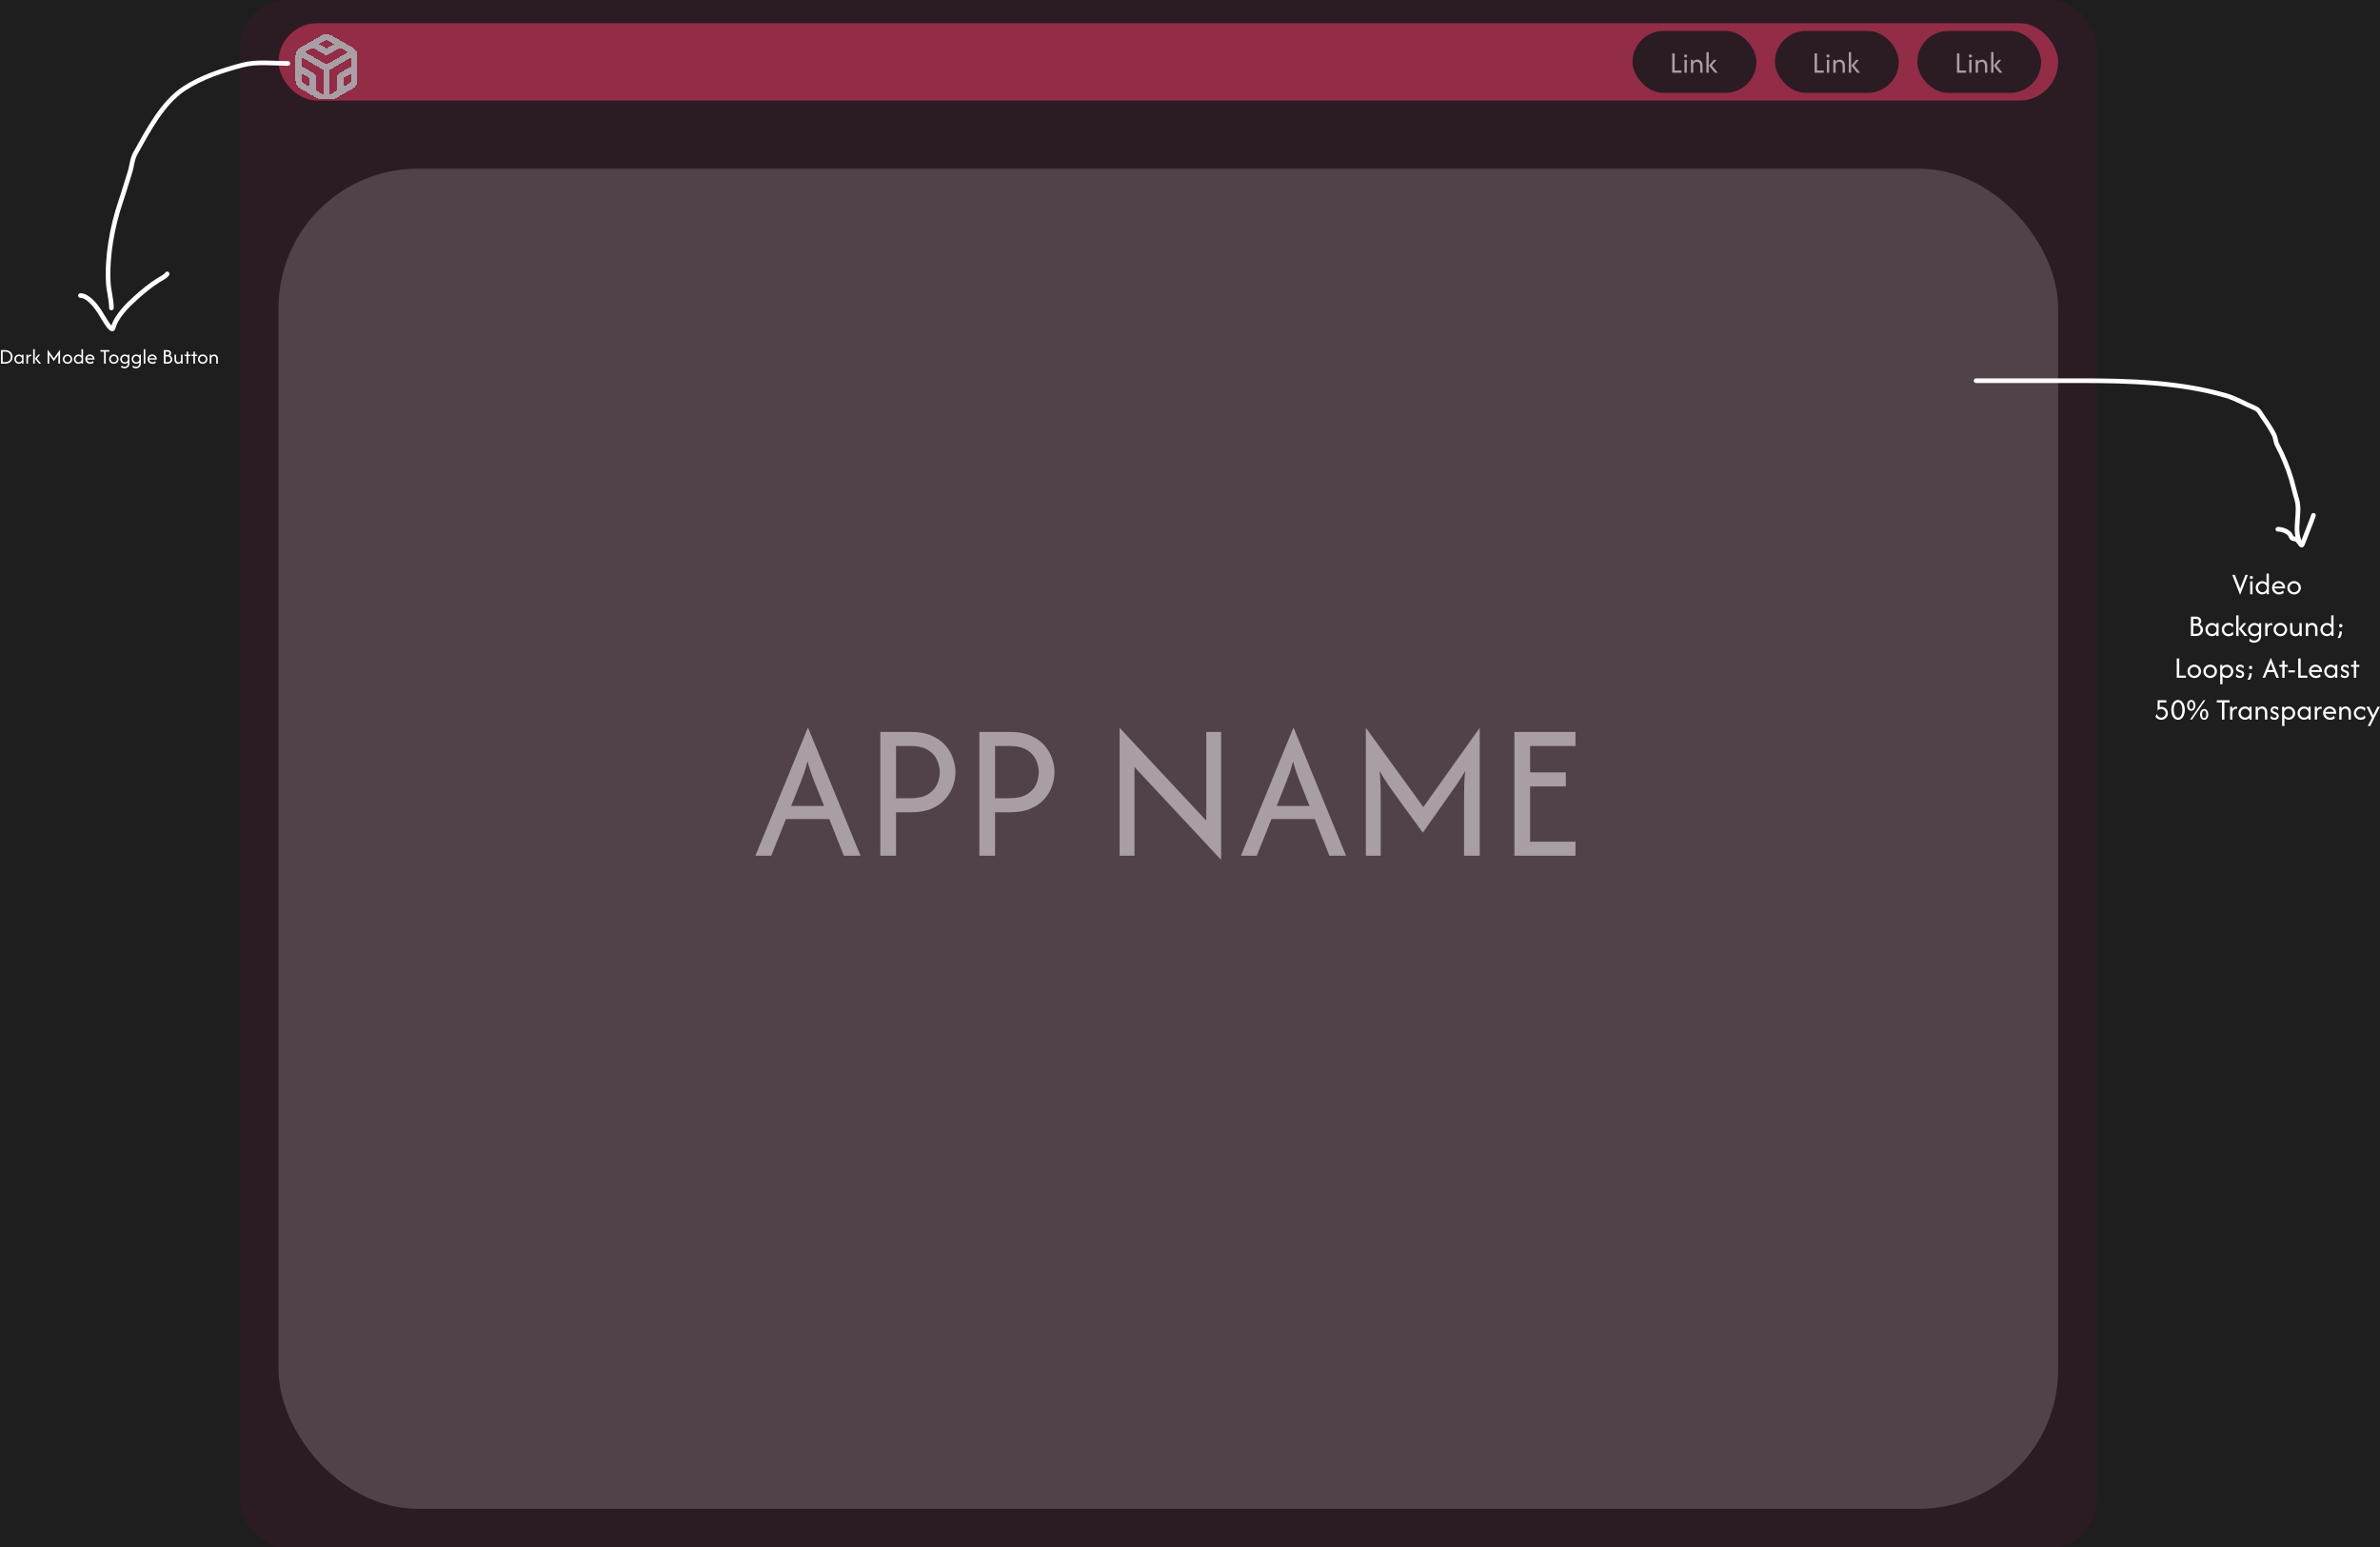 <svg width="1538" height="1000" viewBox="0 0 1538 1000" fill="none" xmlns="http://www.w3.org/2000/svg">
<rect width="1538" height="1000" fill="#1E1E1E"/>
<rect x="155" width="1200" height="1000" rx="30" fill="#2B1B22"/>
<path d="M488.163 553L522.029 470.333H522.207L556.074 553H545.318L535.896 529.267H507.896L498.385 553H488.163ZM511.274 520.822H532.518L526.207 505C525.437 502.985 524.696 501 523.985 499.044C523.274 497.089 522.563 494.748 521.851 492.022C521.14 494.748 520.459 497.089 519.807 499.044C519.155 500.941 518.414 502.926 517.585 505L511.274 520.822ZM568.887 553V473H588.71C593.984 473 598.428 473.8 602.043 475.4C605.717 477 608.68 479.104 610.932 481.711C613.184 484.259 614.813 487.044 615.821 490.067C616.888 493.089 617.421 496.052 617.421 498.956C617.421 501.8 616.917 504.733 615.91 507.756C614.902 510.778 613.273 513.593 611.021 516.2C608.769 518.807 605.806 520.911 602.132 522.511C598.458 524.111 593.984 524.911 588.71 524.911H579.021V553H568.887ZM579.021 515.844H588.176C592.976 515.844 596.769 515.015 599.554 513.356C602.339 511.637 604.325 509.504 605.51 506.956C606.695 504.348 607.288 501.681 607.288 498.956C607.288 496.348 606.695 493.741 605.51 491.133C604.384 488.526 602.428 486.363 599.643 484.644C596.917 482.926 593.095 482.067 588.176 482.067H579.021V515.844ZM632.887 553V473H652.71C657.984 473 662.428 473.8 666.043 475.4C669.717 477 672.68 479.104 674.932 481.711C677.184 484.259 678.813 487.044 679.821 490.067C680.888 493.089 681.421 496.052 681.421 498.956C681.421 501.8 680.917 504.733 679.91 507.756C678.902 510.778 677.273 513.593 675.021 516.2C672.769 518.807 669.806 520.911 666.132 522.511C662.458 524.111 657.984 524.911 652.71 524.911H643.021V553H632.887ZM643.021 515.844H652.176C656.976 515.844 660.769 515.015 663.554 513.356C666.339 511.637 668.325 509.504 669.51 506.956C670.695 504.348 671.288 501.681 671.288 498.956C671.288 496.348 670.695 493.741 669.51 491.133C668.384 488.526 666.428 486.363 663.643 484.644C660.917 482.926 657.095 482.067 652.176 482.067H643.021V515.844ZM789.113 555.667L733.113 495.667V553H723.512V470.333L779.513 530.333V473H789.113V555.667ZM801.913 553L835.779 470.333H835.957L869.824 553H859.068L849.646 529.267H821.646L812.135 553H801.913ZM825.024 520.822H846.268L839.957 505C839.187 502.985 838.446 501 837.735 499.044C837.024 497.089 836.313 494.748 835.601 492.022C834.89 494.748 834.209 497.089 833.557 499.044C832.905 500.941 832.164 502.926 831.335 505L825.024 520.822ZM882.637 553V470.333L919.793 521.533L956.238 470.333V553H946.104V516.022C946.104 513.593 946.134 510.956 946.193 508.111C946.252 505.207 946.46 501.919 946.815 498.244C944.978 501.504 943.171 504.378 941.393 506.867C939.675 509.296 938.104 511.548 936.682 513.622L919.438 538.067L901.66 513.622C900.178 511.548 898.578 509.296 896.86 506.867C895.2 504.378 893.423 501.504 891.526 498.244C891.882 501.919 892.089 505.207 892.149 508.111C892.208 510.956 892.238 513.593 892.238 516.022V553H882.637ZM978.637 553V473H1018.1V482.067H988.771V499.133H1011.88V508.2H988.771V543.933H1018.1V553H978.637Z" fill="#AA9EA5"/>
<rect x="180" y="15" width="1150" height="50" rx="25" fill="#922C47"/>
<rect x="180" y="109" width="1150" height="866" rx="90" fill="#AA9EA5" fill-opacity="0.3"/>
<rect x="1239" y="20" width="80" height="40" rx="20" fill="#2B1B22"/>
<rect x="1147" y="20" width="80" height="40" rx="20" fill="#2B1B22"/>
<rect x="1055" y="20" width="80" height="40" rx="20" fill="#2B1B22"/>
<g clip-path="url(#clip0_0_1)">
<g filter="url(#filter0_d_0_1)">
<path d="M202 24.42L211 29.62L220 24.42M202 55.58V45.2L193 40M229 40L220 45.2V55.58M193.54 29.92L211 40.02L228.46 29.92M211 60.16V40M229 48V32C228.999 31.299 228.814 30.61 228.463 30.002C228.112 29.395 227.607 28.891 227 28.54L213 20.54C212.392 20.189 211.702 20.004 211 20.004C210.298 20.004 209.608 20.189 209 20.54L195 28.54C194.393 28.891 193.888 29.395 193.537 30.002C193.186 30.61 193.001 31.299 193 32V48C193.001 48.701 193.186 49.39 193.537 49.998C193.888 50.605 194.393 51.109 195 51.46L209 59.46C209.608 59.811 210.298 59.996 211 59.996C211.702 59.996 212.392 59.811 213 59.46L227 51.46C227.607 51.109 228.112 50.605 228.463 49.998C228.814 49.39 228.999 48.701 229 48Z" stroke="#AA9EA5" stroke-width="4" stroke-linecap="round" stroke-linejoin="round" shape-rendering="crispEdges"/>
</g>
</g>
<path d="M186 41C176.469 41 165.853 39.591 156.611 42.056C143.687 45.502 130.285 49.819 119 57.222C104.927 66.454 95.569 84.617 87.5 99.055C85.246 103.089 85.287 107.261 83.889 111.556C81.869 117.76 80.1 124.046 78 130.222C72.537 146.289 68.992 165.859 70 183C70.285 187.847 72 193.696 72 199" stroke="white" stroke-width="3" stroke-linecap="round"/>
<path d="M52 191C56.88 191 62.028 197.795 64.444 201.5C65.885 203.709 72.232 215.462 73.111 211.944C74.954 204.573 82.428 197.252 87.778 192.444C92.386 188.302 97.061 184.383 102.333 181.111C104.226 179.937 107.288 178.423 108 177" stroke="white" stroke-width="3" stroke-linecap="round"/>
<path d="M0.624 235V226.25H3.492C4.283 226.25 4.97 226.38 5.554 226.639C6.143 226.898 6.63 227.242 7.012 227.669C7.394 228.097 7.68 228.57 7.867 229.089C8.055 229.601 8.149 230.113 8.149 230.625C8.149 231.137 8.055 231.652 7.867 232.171C7.68 232.683 7.394 233.153 7.012 233.581C6.63 234.008 6.143 234.352 5.554 234.611C4.97 234.87 4.283 235 3.492 235H0.624ZM1.733 234.008H3.376C4.05 234.008 4.617 233.905 5.077 233.697C5.537 233.483 5.91 233.208 6.195 232.871C6.48 232.527 6.685 232.158 6.808 231.762C6.937 231.367 7.002 230.988 7.002 230.625C7.002 230.262 6.937 229.883 6.808 229.487C6.685 229.092 6.48 228.726 6.195 228.389C5.91 228.045 5.537 227.77 5.077 227.562C4.617 227.349 4.05 227.242 3.376 227.242H1.733V234.008ZM12.169 235.078C11.638 235.078 11.152 234.945 10.711 234.679C10.27 234.407 9.917 234.044 9.651 233.59C9.392 233.137 9.262 232.634 9.262 232.083C9.262 231.532 9.392 231.03 9.651 230.576C9.917 230.123 10.27 229.763 10.711 229.497C11.152 229.225 11.638 229.089 12.169 229.089C12.571 229.089 12.947 229.163 13.297 229.312C13.653 229.462 13.961 229.669 14.221 229.935V229.167H15.193V235H14.221V234.232C13.961 234.491 13.653 234.699 13.297 234.854C12.947 235.003 12.571 235.078 12.169 235.078ZM12.305 234.125C12.675 234.125 13.009 234.034 13.307 233.853C13.611 233.665 13.851 233.419 14.026 233.114C14.208 232.803 14.298 232.459 14.298 232.083C14.298 231.707 14.208 231.367 14.026 231.062C13.851 230.751 13.611 230.505 13.307 230.324C13.009 230.136 12.675 230.042 12.305 230.042C11.936 230.042 11.599 230.136 11.294 230.324C10.996 230.505 10.756 230.751 10.575 231.062C10.4 231.367 10.312 231.707 10.312 232.083C10.312 232.459 10.4 232.803 10.575 233.114C10.756 233.419 10.996 233.665 11.294 233.853C11.599 234.034 11.936 234.125 12.305 234.125ZM17.053 235V229.167H18.026V230.236C18.233 229.893 18.509 229.62 18.852 229.419C19.196 229.212 19.604 229.108 20.077 229.108L20.34 230.158C20.216 230.119 20.074 230.1 19.912 230.1C19.367 230.1 18.93 230.275 18.599 230.625C18.269 230.969 18.104 231.461 18.104 232.103V235H17.053ZM25.23 235L22.595 231.792L24.763 229.167H25.979L23.849 231.714L26.562 235H25.23ZM21.428 235V225.667H22.479V235H21.428ZM30.757 235V225.958L34.821 231.558L38.807 225.958V235H37.699V230.956C37.699 230.69 37.702 230.401 37.709 230.09C37.715 229.773 37.738 229.413 37.777 229.011C37.576 229.368 37.378 229.682 37.184 229.954C36.996 230.22 36.824 230.466 36.668 230.693L34.782 233.367L32.838 230.693C32.676 230.466 32.501 230.22 32.313 229.954C32.131 229.682 31.937 229.368 31.729 229.011C31.768 229.413 31.791 229.773 31.797 230.09C31.804 230.401 31.807 230.69 31.807 230.956V235H30.757ZM43.629 235.117C43.066 235.117 42.55 234.981 42.084 234.708C41.617 234.436 41.244 234.07 40.966 233.61C40.693 233.15 40.557 232.641 40.557 232.083C40.557 231.519 40.693 231.011 40.966 230.557C41.244 230.097 41.617 229.731 42.084 229.458C42.55 229.186 43.066 229.05 43.629 229.05C44.2 229.05 44.715 229.186 45.175 229.458C45.642 229.731 46.011 230.097 46.284 230.557C46.562 231.011 46.702 231.519 46.702 232.083C46.702 232.641 46.562 233.15 46.284 233.61C46.011 234.07 45.642 234.436 45.175 234.708C44.715 234.981 44.2 235.117 43.629 235.117ZM43.629 234.125C44.005 234.125 44.346 234.034 44.65 233.853C44.955 233.665 45.198 233.419 45.379 233.114C45.561 232.803 45.652 232.459 45.652 232.083C45.652 231.707 45.561 231.367 45.379 231.062C45.198 230.751 44.955 230.505 44.65 230.324C44.346 230.136 44.005 230.042 43.629 230.042C43.254 230.042 42.913 230.136 42.609 230.324C42.304 230.505 42.061 230.751 41.879 231.062C41.698 231.367 41.607 231.707 41.607 232.083C41.607 232.459 41.698 232.803 41.879 233.114C42.061 233.419 42.304 233.665 42.609 233.853C42.913 234.034 43.254 234.125 43.629 234.125ZM50.656 235.078C50.124 235.078 49.638 234.945 49.197 234.679C48.757 234.407 48.403 234.044 48.138 233.59C47.878 233.137 47.749 232.634 47.749 232.083C47.749 231.532 47.878 231.03 48.138 230.576C48.403 230.123 48.757 229.763 49.197 229.497C49.638 229.225 50.124 229.089 50.656 229.089C51.038 229.089 51.398 229.157 51.735 229.293C52.072 229.429 52.37 229.617 52.629 229.857V225.667H53.679V235H52.707V234.232C52.448 234.491 52.14 234.699 51.783 234.854C51.433 235.003 51.057 235.078 50.656 235.078ZM50.792 234.125C51.161 234.125 51.495 234.034 51.793 233.853C52.098 233.665 52.337 233.419 52.513 233.114C52.694 232.803 52.785 232.459 52.785 232.083C52.785 231.707 52.694 231.367 52.513 231.062C52.337 230.751 52.098 230.505 51.793 230.324C51.495 230.136 51.161 230.042 50.792 230.042C50.422 230.042 50.085 230.136 49.781 230.324C49.482 230.505 49.243 230.751 49.061 231.062C48.886 231.367 48.799 231.707 48.799 232.083C48.799 232.459 48.886 232.803 49.061 233.114C49.243 233.419 49.482 233.665 49.781 233.853C50.085 234.034 50.422 234.125 50.792 234.125ZM58.32 235.117C57.711 235.117 57.163 234.981 56.677 234.708C56.198 234.436 55.819 234.067 55.54 233.6C55.268 233.127 55.131 232.602 55.131 232.025C55.131 231.474 55.264 230.975 55.53 230.528C55.796 230.074 56.152 229.714 56.599 229.449C57.053 229.183 57.552 229.05 58.097 229.05C58.635 229.05 59.127 229.18 59.575 229.439C60.022 229.692 60.378 230.035 60.644 230.469C60.91 230.904 61.043 231.396 61.043 231.947V232.375H57.231C57.063 232.375 56.891 232.369 56.716 232.356C56.541 232.343 56.369 232.323 56.201 232.297C56.272 232.816 56.505 233.25 56.901 233.6C57.303 233.95 57.779 234.125 58.33 234.125C58.7 234.125 59.043 234.041 59.361 233.872C59.678 233.704 59.934 233.48 60.129 233.201L60.42 234.397C60.142 234.624 59.821 234.802 59.458 234.932C59.101 235.055 58.722 235.117 58.32 235.117ZM56.172 231.587C56.522 231.529 56.875 231.5 57.231 231.5H59.166C59.309 231.5 59.448 231.506 59.584 231.519C59.727 231.526 59.869 231.536 60.012 231.549C59.921 231.095 59.694 230.722 59.331 230.431C58.968 230.132 58.557 229.983 58.097 229.983C57.624 229.983 57.209 230.142 56.852 230.46C56.496 230.771 56.269 231.147 56.172 231.587ZM64.889 227.242V226.25H70.665V227.242H68.331V235H67.223V227.242H64.889ZM73.571 235.117C73.007 235.117 72.492 234.981 72.025 234.708C71.558 234.436 71.186 234.07 70.907 233.61C70.635 233.15 70.499 232.641 70.499 232.083C70.499 231.519 70.635 231.011 70.907 230.557C71.186 230.097 71.558 229.731 72.025 229.458C72.492 229.186 73.007 229.05 73.571 229.05C74.141 229.05 74.656 229.186 75.117 229.458C75.583 229.731 75.953 230.097 76.225 230.557C76.504 231.011 76.643 231.519 76.643 232.083C76.643 232.641 76.504 233.15 76.225 233.61C75.953 234.07 75.583 234.436 75.117 234.708C74.656 234.981 74.141 235.117 73.571 235.117ZM73.571 234.125C73.947 234.125 74.287 234.034 74.592 233.853C74.896 233.665 75.139 233.419 75.321 233.114C75.502 232.803 75.593 232.459 75.593 232.083C75.593 231.707 75.502 231.367 75.321 231.062C75.139 230.751 74.896 230.505 74.592 230.324C74.287 230.136 73.947 230.042 73.571 230.042C73.195 230.042 72.855 230.136 72.55 230.324C72.245 230.505 72.002 230.751 71.821 231.062C71.639 231.367 71.549 231.707 71.549 232.083C71.549 232.459 71.639 232.803 71.821 233.114C72.002 233.419 72.245 233.665 72.55 233.853C72.855 234.034 73.195 234.125 73.571 234.125ZM80.461 238.033C80.014 238.033 79.605 237.969 79.236 237.839C78.873 237.709 78.549 237.531 78.264 237.304L78.555 236.118C78.75 236.397 79.009 236.624 79.333 236.799C79.657 236.974 80.03 237.061 80.451 237.061C81.106 237.061 81.634 236.863 82.036 236.468C82.444 236.073 82.648 235.564 82.648 234.942V234.232C82.389 234.491 82.081 234.699 81.725 234.854C81.375 235.003 80.999 235.078 80.597 235.078C80.066 235.078 79.579 234.945 79.139 234.679C78.698 234.407 78.345 234.044 78.079 233.59C77.82 233.137 77.69 232.634 77.69 232.083C77.69 231.532 77.82 231.03 78.079 230.576C78.345 230.123 78.698 229.763 79.139 229.497C79.579 229.225 80.066 229.089 80.597 229.089C80.999 229.089 81.375 229.163 81.725 229.312C82.081 229.462 82.389 229.669 82.648 229.935V229.167H83.621V235C83.621 235.635 83.472 236.18 83.173 236.633C82.882 237.087 82.496 237.434 82.016 237.674C81.537 237.913 81.018 238.033 80.461 238.033ZM80.733 234.125C81.103 234.125 81.436 234.034 81.734 233.853C82.039 233.665 82.279 233.419 82.454 233.114C82.635 232.803 82.726 232.459 82.726 232.083C82.726 231.707 82.635 231.367 82.454 231.062C82.279 230.751 82.039 230.505 81.734 230.324C81.436 230.136 81.103 230.042 80.733 230.042C80.364 230.042 80.027 230.136 79.722 230.324C79.424 230.505 79.184 230.751 79.002 231.062C78.828 231.367 78.74 231.707 78.74 232.083C78.74 232.459 78.828 232.803 79.002 233.114C79.184 233.419 79.424 233.665 79.722 233.853C80.027 234.034 80.364 234.125 80.733 234.125ZM87.844 238.033C87.397 238.033 86.988 237.969 86.619 237.839C86.256 237.709 85.932 237.531 85.647 237.304L85.938 236.118C86.133 236.397 86.392 236.624 86.716 236.799C87.04 236.974 87.413 237.061 87.834 237.061C88.489 237.061 89.017 236.863 89.419 236.468C89.827 236.073 90.031 235.564 90.031 234.942V234.232C89.772 234.491 89.464 234.699 89.108 234.854C88.758 235.003 88.382 235.078 87.98 235.078C87.448 235.078 86.962 234.945 86.522 234.679C86.081 234.407 85.728 234.044 85.462 233.59C85.203 233.137 85.073 232.634 85.073 232.083C85.073 231.532 85.203 231.03 85.462 230.576C85.728 230.123 86.081 229.763 86.522 229.497C86.962 229.225 87.448 229.089 87.98 229.089C88.382 229.089 88.758 229.163 89.108 229.312C89.464 229.462 89.772 229.669 90.031 229.935V229.167H91.003V235C91.003 235.635 90.854 236.18 90.556 236.633C90.264 237.087 89.879 237.434 89.399 237.674C88.92 237.913 88.401 238.033 87.844 238.033ZM88.116 234.125C88.485 234.125 88.819 234.034 89.117 233.853C89.422 233.665 89.662 233.419 89.837 233.114C90.018 232.803 90.109 232.459 90.109 232.083C90.109 231.707 90.018 231.367 89.837 231.062C89.662 230.751 89.422 230.505 89.117 230.324C88.819 230.136 88.485 230.042 88.116 230.042C87.746 230.042 87.409 230.136 87.105 230.324C86.807 230.505 86.567 230.751 86.385 231.062C86.21 231.367 86.123 231.707 86.123 232.083C86.123 232.459 86.21 232.803 86.385 233.114C86.567 233.419 86.807 233.665 87.105 233.853C87.409 234.034 87.746 234.125 88.116 234.125ZM92.864 235V225.667H93.914V235H92.864ZM98.557 235.117C97.947 235.117 97.4 234.981 96.914 234.708C96.434 234.436 96.055 234.067 95.776 233.6C95.504 233.127 95.368 232.602 95.368 232.025C95.368 231.474 95.501 230.975 95.766 230.528C96.032 230.074 96.389 229.714 96.836 229.449C97.29 229.183 97.789 229.05 98.333 229.05C98.871 229.05 99.364 229.18 99.811 229.439C100.258 229.692 100.615 230.035 100.88 230.469C101.146 230.904 101.279 231.396 101.279 231.947V232.375H97.468C97.299 232.375 97.127 232.369 96.953 232.356C96.778 232.343 96.606 232.323 96.437 232.297C96.508 232.816 96.742 233.25 97.137 233.6C97.539 233.95 98.016 234.125 98.566 234.125C98.936 234.125 99.279 234.041 99.597 233.872C99.915 233.704 100.171 233.48 100.365 233.201L100.657 234.397C100.378 234.624 100.057 234.802 99.694 234.932C99.338 235.055 98.959 235.117 98.557 235.117ZM96.408 231.587C96.758 231.529 97.111 231.5 97.468 231.5H99.403C99.545 231.5 99.684 231.506 99.821 231.519C99.963 231.526 100.106 231.536 100.248 231.549C100.158 231.095 99.931 230.722 99.568 230.431C99.205 230.132 98.793 229.983 98.333 229.983C97.86 229.983 97.445 230.142 97.089 230.46C96.732 230.771 96.505 231.147 96.408 231.587ZM105.884 235V226.25H108.334C108.892 226.25 109.332 226.36 109.656 226.581C109.987 226.801 110.224 227.07 110.366 227.388C110.509 227.699 110.58 227.994 110.58 228.272C110.58 228.59 110.505 228.881 110.356 229.147C110.214 229.406 110.019 229.62 109.773 229.789C110.246 230.003 110.629 230.324 110.92 230.751C111.218 231.179 111.368 231.665 111.368 232.21C111.368 232.67 111.251 233.114 111.018 233.542C110.791 233.969 110.45 234.319 109.997 234.592C109.549 234.864 108.995 235 108.334 235H105.884ZM106.993 234.008H108.256C108.736 234.008 109.122 233.914 109.413 233.726C109.705 233.538 109.919 233.302 110.055 233.017C110.191 232.731 110.259 232.45 110.259 232.171C110.259 231.899 110.194 231.62 110.065 231.335C109.935 231.05 109.724 230.813 109.433 230.625C109.141 230.431 108.749 230.333 108.256 230.333H106.993V234.008ZM106.993 229.4H108.247C108.629 229.4 108.937 229.309 109.17 229.128C109.41 228.94 109.53 228.674 109.53 228.331C109.53 227.974 109.413 227.705 109.18 227.524C108.947 227.336 108.649 227.242 108.286 227.242H106.993V229.4ZM115.106 235.117C114.698 235.117 114.315 235.016 113.959 234.815C113.602 234.608 113.314 234.31 113.094 233.921C112.873 233.532 112.763 233.065 112.763 232.521V229.167H113.813V232.375C113.813 232.835 113.949 233.244 114.221 233.6C114.5 233.95 114.889 234.125 115.388 234.125C115.796 234.125 116.159 233.979 116.477 233.688C116.801 233.389 116.963 232.962 116.963 232.404V229.167H118.013V235H117.041V234.057C116.827 234.4 116.548 234.663 116.205 234.844C115.868 235.026 115.501 235.117 115.106 235.117ZM120.56 235V230.042H119.238V229.167H120.589V227.222H121.581V229.167H123.03V230.042H121.61V235H120.56ZM124.935 235V230.042H123.613V229.167H124.964V227.222H125.956V229.167H127.405V230.042H125.985V235H124.935ZM131.006 235.117C130.443 235.117 129.927 234.981 129.461 234.708C128.994 234.436 128.621 234.07 128.343 233.61C128.07 233.15 127.934 232.641 127.934 232.083C127.934 231.519 128.07 231.011 128.343 230.557C128.621 230.097 128.994 229.731 129.461 229.458C129.927 229.186 130.443 229.05 131.006 229.05C131.577 229.05 132.092 229.186 132.552 229.458C133.019 229.731 133.388 230.097 133.661 230.557C133.939 231.011 134.079 231.519 134.079 232.083C134.079 232.641 133.939 233.15 133.661 233.61C133.388 234.07 133.019 234.436 132.552 234.708C132.092 234.981 131.577 235.117 131.006 235.117ZM131.006 234.125C131.382 234.125 131.723 234.034 132.027 233.853C132.332 233.665 132.575 233.419 132.756 233.114C132.938 232.803 133.029 232.459 133.029 232.083C133.029 231.707 132.938 231.367 132.756 231.062C132.575 230.751 132.332 230.505 132.027 230.324C131.723 230.136 131.382 230.042 131.006 230.042C130.63 230.042 130.29 230.136 129.986 230.324C129.681 230.505 129.438 230.751 129.256 231.062C129.075 231.367 128.984 231.707 128.984 232.083C128.984 232.459 129.075 232.803 129.256 233.114C129.438 233.419 129.681 233.665 129.986 233.853C130.29 234.034 130.63 234.125 131.006 234.125ZM135.534 235V229.167H136.506V230.11C136.72 229.766 136.995 229.504 137.333 229.322C137.676 229.141 138.045 229.05 138.441 229.05C138.856 229.05 139.238 229.154 139.588 229.361C139.945 229.562 140.233 229.857 140.453 230.246C140.674 230.628 140.784 231.095 140.784 231.646V235H139.734V231.792C139.734 231.331 139.595 230.926 139.316 230.576C139.044 230.22 138.658 230.042 138.159 230.042C137.751 230.042 137.384 230.191 137.06 230.489C136.743 230.781 136.584 231.205 136.584 231.762V235H135.534Z" fill="white"/>
<path d="M1080.62 47V34.5H1082.21V45.583H1086.54V47H1080.62ZM1088.55 47V38.667H1090.05V47H1088.55ZM1089.3 37.167C1089.02 37.167 1088.78 37.069 1088.59 36.875C1088.4 36.681 1088.3 36.444 1088.3 36.167C1088.3 35.88 1088.4 35.644 1088.59 35.458C1088.78 35.264 1089.02 35.167 1089.3 35.167C1089.59 35.167 1089.82 35.264 1090.01 35.458C1090.2 35.644 1090.3 35.88 1090.3 36.167C1090.3 36.444 1090.2 36.681 1090.01 36.875C1089.82 37.069 1089.59 37.167 1089.3 37.167ZM1092.71 47V38.667H1094.1V40.014C1094.4 39.523 1094.8 39.148 1095.28 38.889C1095.77 38.63 1096.3 38.5 1096.86 38.5C1097.45 38.5 1098 38.648 1098.5 38.944C1099.01 39.231 1099.42 39.653 1099.74 40.208C1100.05 40.755 1100.21 41.421 1100.21 42.208V47H1098.71V42.417C1098.71 41.759 1098.51 41.181 1098.11 40.681C1097.72 40.171 1097.17 39.917 1096.46 39.917C1095.88 39.917 1095.35 40.13 1094.89 40.556C1094.44 40.972 1094.21 41.579 1094.21 42.375V47H1092.71ZM1108.14 47L1104.38 42.417L1107.47 38.667H1109.21L1106.17 42.306L1110.04 47H1108.14ZM1102.71 47V33.667H1104.21V47H1102.71Z" fill="#AA9EA5"/>
<path d="M1172.62 47V34.5H1174.21V45.583H1178.54V47H1172.62ZM1180.55 47V38.667H1182.05V47H1180.55ZM1181.3 37.167C1181.02 37.167 1180.78 37.069 1180.59 36.875C1180.4 36.681 1180.3 36.444 1180.3 36.167C1180.3 35.88 1180.4 35.644 1180.59 35.458C1180.78 35.264 1181.02 35.167 1181.3 35.167C1181.59 35.167 1181.82 35.264 1182.01 35.458C1182.2 35.644 1182.3 35.88 1182.3 36.167C1182.3 36.444 1182.2 36.681 1182.01 36.875C1181.82 37.069 1181.59 37.167 1181.3 37.167ZM1184.71 47V38.667H1186.1V40.014C1186.4 39.523 1186.8 39.148 1187.28 38.889C1187.77 38.63 1188.3 38.5 1188.86 38.5C1189.45 38.5 1190 38.648 1190.5 38.944C1191.01 39.231 1191.42 39.653 1191.74 40.208C1192.05 40.755 1192.21 41.421 1192.21 42.208V47H1190.71V42.417C1190.71 41.759 1190.51 41.181 1190.11 40.681C1189.72 40.171 1189.17 39.917 1188.46 39.917C1187.88 39.917 1187.35 40.13 1186.89 40.556C1186.44 40.972 1186.21 41.579 1186.21 42.375V47H1184.71ZM1200.14 47L1196.38 42.417L1199.47 38.667H1201.21L1198.17 42.306L1202.04 47H1200.14ZM1194.71 47V33.667H1196.21V47H1194.71Z" fill="#AA9EA5"/>
<path d="M1264.62 47V34.5H1266.21V45.583H1270.54V47H1264.62ZM1272.55 47V38.667H1274.05V47H1272.55ZM1273.3 37.167C1273.02 37.167 1272.78 37.069 1272.59 36.875C1272.4 36.681 1272.3 36.444 1272.3 36.167C1272.3 35.88 1272.4 35.644 1272.59 35.458C1272.78 35.264 1273.02 35.167 1273.3 35.167C1273.59 35.167 1273.82 35.264 1274.01 35.458C1274.2 35.644 1274.3 35.88 1274.3 36.167C1274.3 36.444 1274.2 36.681 1274.01 36.875C1273.82 37.069 1273.59 37.167 1273.3 37.167ZM1276.71 47V38.667H1278.1V40.014C1278.4 39.523 1278.8 39.148 1279.28 38.889C1279.77 38.63 1280.3 38.5 1280.86 38.5C1281.45 38.5 1282 38.648 1282.5 38.944C1283.01 39.231 1283.42 39.653 1283.74 40.208C1284.05 40.755 1284.21 41.421 1284.21 42.208V47H1282.71V42.417C1282.71 41.759 1282.51 41.181 1282.11 40.681C1281.72 40.171 1281.17 39.917 1280.46 39.917C1279.88 39.917 1279.35 40.13 1278.89 40.556C1278.44 40.972 1278.21 41.579 1278.21 42.375V47H1276.71ZM1292.14 47L1288.38 42.417L1291.47 38.667H1293.21L1290.17 42.306L1294.04 47H1292.14ZM1286.71 47V33.667H1288.21V47H1286.71Z" fill="#AA9EA5"/>
<path d="M1277 246C1299.17 246 1321.33 246 1343.5 246C1374.85 246 1407.99 246.83 1438.39 255.611C1444.75 257.448 1450.71 260.992 1456.78 263.556C1460.06 264.941 1459.97 266.244 1462.06 269.111C1464.58 272.582 1467.61 277.209 1469.56 281C1470.56 282.959 1470.47 285.475 1471.56 287.5C1475.2 294.277 1478.64 302.612 1480.78 310C1482 314.211 1482.94 318.599 1484.22 322.778C1486.8 331.142 1482.1 342.2 1486 350" stroke="white" stroke-width="3" stroke-linecap="round"/>
<path d="M1472 342C1474.63 342 1477.61 343.052 1479.56 345C1480.25 345.691 1480.59 347.668 1481.56 347.944C1482.6 348.242 1483.97 348.338 1484.78 349.222C1487.69 352.429 1487.01 354.245 1489 348.778C1490.9 343.547 1493.27 338.197 1495 333" stroke="white" stroke-width="3" stroke-linecap="round"/>
<path d="M1447.57 384.417L1442.54 371.5H1444.21L1447.15 379.028C1447.24 379.269 1447.33 379.5 1447.4 379.722C1447.48 379.935 1447.56 380.185 1447.64 380.472C1447.71 380.185 1447.79 379.935 1447.86 379.722C1447.94 379.5 1448.03 379.269 1448.12 379.028L1451.05 371.5H1452.62L1447.6 384.417H1447.57ZM1454.12 384V375.667H1455.62V384H1454.12ZM1454.87 374.167C1454.59 374.167 1454.35 374.069 1454.16 373.875C1453.96 373.681 1453.87 373.444 1453.87 373.167C1453.87 372.88 1453.96 372.644 1454.16 372.458C1454.35 372.264 1454.59 372.167 1454.87 372.167C1455.15 372.167 1455.39 372.264 1455.57 372.458C1455.77 372.644 1455.87 372.88 1455.87 373.167C1455.87 373.444 1455.77 373.681 1455.57 373.875C1455.39 374.069 1455.15 374.167 1454.87 374.167ZM1461.85 384.111C1461.09 384.111 1460.39 383.921 1459.76 383.542C1459.13 383.153 1458.63 382.634 1458.25 381.986C1457.88 381.338 1457.69 380.62 1457.69 379.833C1457.69 379.046 1457.88 378.329 1458.25 377.681C1458.63 377.032 1459.13 376.519 1459.76 376.139C1460.39 375.75 1461.09 375.556 1461.85 375.556C1462.39 375.556 1462.91 375.653 1463.39 375.847C1463.87 376.042 1464.3 376.31 1464.67 376.653V370.667H1466.17V384H1464.78V382.903C1464.41 383.273 1463.97 383.569 1463.46 383.792C1462.96 384.005 1462.42 384.111 1461.85 384.111ZM1462.04 382.75C1462.57 382.75 1463.05 382.62 1463.47 382.361C1463.91 382.093 1464.25 381.741 1464.5 381.306C1464.76 380.861 1464.89 380.37 1464.89 379.833C1464.89 379.296 1464.76 378.81 1464.5 378.375C1464.25 377.931 1463.91 377.579 1463.47 377.319C1463.05 377.051 1462.57 376.917 1462.04 376.917C1461.51 376.917 1461.03 377.051 1460.6 377.319C1460.17 377.579 1459.83 377.931 1459.57 378.375C1459.32 378.81 1459.19 379.296 1459.19 379.833C1459.19 380.37 1459.32 380.861 1459.57 381.306C1459.83 381.741 1460.17 382.093 1460.6 382.361C1461.03 382.62 1461.51 382.75 1462.04 382.75ZM1472.8 384.167C1471.93 384.167 1471.14 383.972 1470.45 383.583C1469.76 383.194 1469.22 382.667 1468.82 382C1468.43 381.324 1468.24 380.574 1468.24 379.75C1468.24 378.963 1468.43 378.25 1468.81 377.611C1469.19 376.963 1469.7 376.449 1470.34 376.069C1470.99 375.69 1471.7 375.5 1472.48 375.5C1473.24 375.5 1473.95 375.685 1474.59 376.056C1475.23 376.417 1475.74 376.907 1476.12 377.528C1476.49 378.148 1476.68 378.852 1476.68 379.639V380.25H1471.24C1471 380.25 1470.75 380.241 1470.5 380.222C1470.25 380.204 1470.01 380.176 1469.77 380.139C1469.87 380.88 1470.2 381.5 1470.77 382C1471.34 382.5 1472.02 382.75 1472.81 382.75C1473.34 382.75 1473.83 382.63 1474.28 382.389C1474.74 382.148 1475.1 381.829 1475.38 381.431L1475.8 383.139C1475.4 383.463 1474.94 383.718 1474.42 383.903C1473.91 384.079 1473.37 384.167 1472.8 384.167ZM1469.73 379.125C1470.23 379.042 1470.73 379 1471.24 379H1474C1474.21 379 1474.41 379.009 1474.6 379.028C1474.81 379.037 1475.01 379.051 1475.21 379.069C1475.08 378.421 1474.76 377.889 1474.24 377.472C1473.72 377.046 1473.13 376.833 1472.48 376.833C1471.8 376.833 1471.21 377.06 1470.7 377.514C1470.19 377.958 1469.87 378.495 1469.73 379.125ZM1482.49 384.167C1481.69 384.167 1480.95 383.972 1480.28 383.583C1479.62 383.194 1479.08 382.671 1478.69 382.014C1478.3 381.356 1478.1 380.63 1478.1 379.833C1478.1 379.028 1478.3 378.301 1478.69 377.653C1479.08 376.995 1479.62 376.472 1480.28 376.083C1480.95 375.694 1481.69 375.5 1482.49 375.5C1483.31 375.5 1484.04 375.694 1484.7 376.083C1485.37 376.472 1485.9 376.995 1486.28 377.653C1486.68 378.301 1486.88 379.028 1486.88 379.833C1486.88 380.63 1486.68 381.356 1486.28 382.014C1485.9 382.671 1485.37 383.194 1484.7 383.583C1484.04 383.972 1483.31 384.167 1482.49 384.167ZM1482.49 382.75C1483.03 382.75 1483.52 382.62 1483.95 382.361C1484.39 382.093 1484.73 381.741 1484.99 381.306C1485.25 380.861 1485.38 380.37 1485.38 379.833C1485.38 379.296 1485.25 378.81 1484.99 378.375C1484.73 377.931 1484.39 377.579 1483.95 377.319C1483.52 377.051 1483.03 376.917 1482.49 376.917C1481.96 376.917 1481.47 377.051 1481.03 377.319C1480.6 377.579 1480.25 377.931 1479.99 378.375C1479.73 378.81 1479.6 379.296 1479.6 379.833C1479.6 380.37 1479.73 380.861 1479.99 381.306C1480.25 381.741 1480.6 382.093 1481.03 382.361C1481.47 382.62 1481.96 382.75 1482.49 382.75ZM1415.79 411V398.5H1419.29C1420.09 398.5 1420.72 398.657 1421.18 398.972C1421.65 399.287 1421.99 399.671 1422.2 400.125C1422.4 400.569 1422.5 400.991 1422.5 401.389C1422.5 401.843 1422.39 402.259 1422.18 402.639C1421.98 403.009 1421.7 403.315 1421.35 403.556C1422.02 403.861 1422.57 404.319 1422.99 404.931C1423.41 405.542 1423.63 406.236 1423.63 407.014C1423.63 407.671 1423.46 408.306 1423.13 408.917C1422.8 409.528 1422.32 410.028 1421.67 410.417C1421.03 410.806 1420.24 411 1419.29 411H1415.79ZM1417.38 409.583H1419.18C1419.87 409.583 1420.42 409.449 1420.83 409.181C1421.25 408.912 1421.56 408.574 1421.75 408.167C1421.95 407.759 1422.04 407.356 1422.04 406.958C1422.04 406.569 1421.95 406.171 1421.77 405.764C1421.58 405.356 1421.28 405.019 1420.86 404.75C1420.45 404.472 1419.89 404.333 1419.18 404.333H1417.38V409.583ZM1417.38 403H1419.17C1419.71 403 1420.15 402.87 1420.49 402.611C1420.83 402.343 1421 401.963 1421 401.472C1421 400.963 1420.83 400.579 1420.5 400.319C1420.17 400.051 1419.74 399.917 1419.22 399.917H1417.38V403ZM1429.36 411.111C1428.6 411.111 1427.9 410.921 1427.27 410.542C1426.64 410.153 1426.14 409.634 1425.76 408.986C1425.39 408.338 1425.2 407.62 1425.2 406.833C1425.2 406.046 1425.39 405.329 1425.76 404.681C1426.14 404.032 1426.64 403.519 1427.27 403.139C1427.9 402.75 1428.6 402.556 1429.36 402.556C1429.93 402.556 1430.47 402.662 1430.97 402.875C1431.48 403.088 1431.92 403.384 1432.29 403.764V402.667H1433.68V411H1432.29V409.903C1431.92 410.273 1431.48 410.569 1430.97 410.792C1430.47 411.005 1429.93 411.111 1429.36 411.111ZM1429.55 409.75C1430.08 409.75 1430.55 409.62 1430.98 409.361C1431.42 409.093 1431.76 408.741 1432.01 408.306C1432.27 407.861 1432.4 407.37 1432.4 406.833C1432.4 406.296 1432.27 405.81 1432.01 405.375C1431.76 404.931 1431.42 404.579 1430.98 404.319C1430.55 404.051 1430.08 403.917 1429.55 403.917C1429.02 403.917 1428.54 404.051 1428.11 404.319C1427.68 404.579 1427.34 404.931 1427.08 405.375C1426.83 405.81 1426.7 406.296 1426.7 406.833C1426.7 407.37 1426.83 407.861 1427.08 408.306C1427.34 408.741 1427.68 409.093 1428.11 409.361C1428.54 409.62 1429.02 409.75 1429.55 409.75ZM1440.17 411.167C1439.35 411.167 1438.61 410.972 1437.94 410.583C1437.28 410.194 1436.75 409.671 1436.35 409.014C1435.95 408.356 1435.75 407.63 1435.75 406.833C1435.75 406.037 1435.95 405.31 1436.35 404.653C1436.75 403.995 1437.28 403.472 1437.94 403.083C1438.61 402.694 1439.35 402.5 1440.17 402.5C1440.77 402.5 1441.33 402.606 1441.86 402.819C1442.39 403.032 1442.85 403.315 1443.25 403.667L1442.79 405.556C1442.56 405.093 1442.21 404.704 1441.74 404.389C1441.27 404.074 1440.75 403.917 1440.15 403.917C1439.62 403.917 1439.13 404.051 1438.68 404.319C1438.25 404.579 1437.9 404.931 1437.64 405.375C1437.38 405.81 1437.25 406.296 1437.25 406.833C1437.25 407.361 1437.38 407.847 1437.64 408.292C1437.9 408.736 1438.25 409.093 1438.68 409.361C1439.13 409.62 1439.62 409.75 1440.15 409.75C1440.75 409.75 1441.27 409.597 1441.74 409.292C1442.21 408.986 1442.56 408.593 1442.79 408.111L1443.25 410C1442.85 410.352 1442.39 410.634 1441.86 410.847C1441.33 411.06 1440.77 411.167 1440.17 411.167ZM1450.51 411L1446.75 406.417L1449.85 402.667H1451.58L1448.54 406.306L1452.42 411H1450.51ZM1445.08 411V397.667H1446.58V411H1445.08ZM1456.66 415.333C1456.02 415.333 1455.44 415.241 1454.91 415.056C1454.39 414.87 1453.93 414.616 1453.52 414.292L1453.94 412.597C1454.22 412.995 1454.59 413.319 1455.05 413.569C1455.51 413.819 1456.05 413.944 1456.65 413.944C1457.58 413.944 1458.34 413.662 1458.91 413.097C1459.49 412.532 1459.79 411.806 1459.79 410.917V409.903C1459.42 410.273 1458.98 410.569 1458.47 410.792C1457.97 411.005 1457.43 411.111 1456.86 411.111C1456.1 411.111 1455.4 410.921 1454.77 410.542C1454.14 410.153 1453.64 409.634 1453.26 408.986C1452.89 408.338 1452.7 407.62 1452.7 406.833C1452.7 406.046 1452.89 405.329 1453.26 404.681C1453.64 404.032 1454.14 403.519 1454.77 403.139C1455.4 402.75 1456.1 402.556 1456.86 402.556C1457.43 402.556 1457.97 402.662 1458.47 402.875C1458.98 403.088 1459.42 403.384 1459.79 403.764V402.667H1461.18V411C1461.18 411.907 1460.96 412.685 1460.54 413.333C1460.12 413.981 1459.57 414.477 1458.88 414.819C1458.2 415.162 1457.46 415.333 1456.66 415.333ZM1457.05 409.75C1457.58 409.75 1458.05 409.62 1458.48 409.361C1458.92 409.093 1459.26 408.741 1459.51 408.306C1459.77 407.861 1459.9 407.37 1459.9 406.833C1459.9 406.296 1459.77 405.81 1459.51 405.375C1459.26 404.931 1458.92 404.579 1458.48 404.319C1458.05 404.051 1457.58 403.917 1457.05 403.917C1456.52 403.917 1456.04 404.051 1455.61 404.319C1455.18 404.579 1454.84 404.931 1454.58 405.375C1454.33 405.81 1454.2 406.296 1454.2 406.833C1454.2 407.37 1454.33 407.861 1454.58 408.306C1454.84 408.741 1455.18 409.093 1455.61 409.361C1456.04 409.62 1456.52 409.75 1457.05 409.75ZM1463.83 411V402.667H1465.22V404.194C1465.52 403.704 1465.91 403.315 1466.4 403.028C1466.89 402.731 1467.48 402.583 1468.15 402.583L1468.53 404.083C1468.35 404.028 1468.15 404 1467.92 404C1467.14 404 1466.51 404.25 1466.04 404.75C1465.57 405.241 1465.33 405.944 1465.33 406.861V411H1463.83ZM1473.62 411.167C1472.81 411.167 1472.07 410.972 1471.41 410.583C1470.74 410.194 1470.21 409.671 1469.81 409.014C1469.42 408.356 1469.23 407.63 1469.23 406.833C1469.23 406.028 1469.42 405.301 1469.81 404.653C1470.21 403.995 1470.74 403.472 1471.41 403.083C1472.07 402.694 1472.81 402.5 1473.62 402.5C1474.43 402.5 1475.17 402.694 1475.82 403.083C1476.49 403.472 1477.02 403.995 1477.41 404.653C1477.81 405.301 1478 406.028 1478 406.833C1478 407.63 1477.81 408.356 1477.41 409.014C1477.02 409.671 1476.49 410.194 1475.82 410.583C1475.17 410.972 1474.43 411.167 1473.62 411.167ZM1473.62 409.75C1474.15 409.75 1474.64 409.62 1475.07 409.361C1475.51 409.093 1475.86 408.741 1476.12 408.306C1476.37 407.861 1476.5 407.37 1476.5 406.833C1476.5 406.296 1476.37 405.81 1476.12 405.375C1475.86 404.931 1475.51 404.579 1475.07 404.319C1474.64 404.051 1474.15 403.917 1473.62 403.917C1473.08 403.917 1472.59 404.051 1472.16 404.319C1471.72 404.579 1471.37 404.931 1471.12 405.375C1470.86 405.81 1470.73 406.296 1470.73 406.833C1470.73 407.37 1470.86 407.861 1471.12 408.306C1471.37 408.741 1471.72 409.093 1472.16 409.361C1472.59 409.62 1473.08 409.75 1473.62 409.75ZM1483.26 411.167C1482.68 411.167 1482.13 411.023 1481.62 410.736C1481.12 410.44 1480.7 410.014 1480.39 409.458C1480.07 408.903 1479.92 408.236 1479.92 407.458V402.667H1481.42V407.25C1481.42 407.907 1481.61 408.491 1482 409C1482.4 409.5 1482.95 409.75 1483.67 409.75C1484.25 409.75 1484.77 409.542 1485.22 409.125C1485.69 408.699 1485.92 408.088 1485.92 407.292V402.667H1487.42V411H1486.03V409.653C1485.72 410.144 1485.32 410.519 1484.83 410.778C1484.35 411.037 1483.83 411.167 1483.26 411.167ZM1490.08 411V402.667H1491.47V404.014C1491.78 403.523 1492.17 403.148 1492.65 402.889C1493.14 402.63 1493.67 402.5 1494.24 402.5C1494.83 402.5 1495.38 402.648 1495.88 402.944C1496.38 403.231 1496.8 403.653 1497.11 404.208C1497.43 404.755 1497.58 405.421 1497.58 406.208V411H1496.08V406.417C1496.08 405.759 1495.88 405.181 1495.49 404.681C1495.1 404.171 1494.55 403.917 1493.83 403.917C1493.25 403.917 1492.73 404.13 1492.26 404.556C1491.81 404.972 1491.58 405.579 1491.58 406.375V411H1490.08ZM1503.65 411.111C1502.89 411.111 1502.2 410.921 1501.57 410.542C1500.94 410.153 1500.44 409.634 1500.06 408.986C1499.69 408.338 1499.5 407.62 1499.5 406.833C1499.5 406.046 1499.69 405.329 1500.06 404.681C1500.44 404.032 1500.94 403.519 1501.57 403.139C1502.2 402.75 1502.89 402.556 1503.65 402.556C1504.2 402.556 1504.71 402.653 1505.19 402.847C1505.68 403.042 1506.1 403.31 1506.47 403.653V397.667H1507.97V411H1506.58V409.903C1506.21 410.273 1505.77 410.569 1505.26 410.792C1504.76 411.005 1504.23 411.111 1503.65 411.111ZM1503.85 409.75C1504.38 409.75 1504.85 409.62 1505.28 409.361C1505.71 409.093 1506.06 408.741 1506.31 408.306C1506.56 407.861 1506.69 407.37 1506.69 406.833C1506.69 406.296 1506.56 405.81 1506.31 405.375C1506.06 404.931 1505.71 404.579 1505.28 404.319C1504.85 404.051 1504.38 403.917 1503.85 403.917C1503.32 403.917 1502.84 404.051 1502.4 404.319C1501.98 404.579 1501.63 404.931 1501.38 405.375C1501.13 405.81 1501 406.296 1501 406.833C1501 407.37 1501.13 407.861 1501.38 408.306C1501.63 408.741 1501.98 409.093 1502.4 409.361C1502.84 409.62 1503.32 409.75 1503.85 409.75ZM1512.63 405.417C1512.32 405.417 1512.07 405.315 1511.85 405.111C1511.65 404.898 1511.55 404.639 1511.55 404.333C1511.55 404.028 1511.65 403.773 1511.85 403.569C1512.07 403.356 1512.32 403.25 1512.63 403.25C1512.95 403.25 1513.2 403.356 1513.41 403.569C1513.61 403.773 1513.71 404.028 1513.71 404.333C1513.71 404.639 1513.61 404.898 1513.41 405.111C1513.2 405.315 1512.95 405.417 1512.63 405.417ZM1510.49 412.25C1510.91 411.731 1511.24 411.13 1511.49 410.444C1511.75 409.759 1511.88 408.972 1511.88 408.083H1513.38C1513.38 408.87 1513.27 409.616 1513.05 410.319C1512.83 411.014 1512.54 411.657 1512.16 412.25H1510.49ZM1406.67 438V425.5H1408.26V436.583H1412.59V438H1406.67ZM1417.99 438.167C1417.18 438.167 1416.45 437.972 1415.78 437.583C1415.12 437.194 1414.58 436.671 1414.18 436.014C1413.8 435.356 1413.6 434.63 1413.6 433.833C1413.6 433.028 1413.8 432.301 1414.18 431.653C1414.58 430.995 1415.12 430.472 1415.78 430.083C1416.45 429.694 1417.18 429.5 1417.99 429.5C1418.81 429.5 1419.54 429.694 1420.2 430.083C1420.87 430.472 1421.39 430.995 1421.78 431.653C1422.18 432.301 1422.38 433.028 1422.38 433.833C1422.38 434.63 1422.18 435.356 1421.78 436.014C1421.39 436.671 1420.87 437.194 1420.2 437.583C1419.54 437.972 1418.81 438.167 1417.99 438.167ZM1417.99 436.75C1418.53 436.75 1419.01 436.62 1419.45 436.361C1419.88 436.093 1420.23 435.741 1420.49 435.306C1420.75 434.861 1420.88 434.37 1420.88 433.833C1420.88 433.296 1420.75 432.81 1420.49 432.375C1420.23 431.931 1419.88 431.579 1419.45 431.319C1419.01 431.051 1418.53 430.917 1417.99 430.917C1417.45 430.917 1416.97 431.051 1416.53 431.319C1416.1 431.579 1415.75 431.931 1415.49 432.375C1415.23 432.81 1415.1 433.296 1415.1 433.833C1415.1 434.37 1415.23 434.861 1415.49 435.306C1415.75 435.741 1416.1 436.093 1416.53 436.361C1416.97 436.62 1417.45 436.75 1417.99 436.75ZM1428.26 438.167C1427.46 438.167 1426.72 437.972 1426.06 437.583C1425.39 437.194 1424.86 436.671 1424.46 436.014C1424.07 435.356 1423.88 434.63 1423.88 433.833C1423.88 433.028 1424.07 432.301 1424.46 431.653C1424.86 430.995 1425.39 430.472 1426.06 430.083C1426.72 429.694 1427.46 429.5 1428.26 429.5C1429.08 429.5 1429.81 429.694 1430.47 430.083C1431.14 430.472 1431.67 430.995 1432.06 431.653C1432.45 432.301 1432.65 433.028 1432.65 433.833C1432.65 434.63 1432.45 435.356 1432.06 436.014C1431.67 436.671 1431.14 437.194 1430.47 437.583C1429.81 437.972 1429.08 438.167 1428.26 438.167ZM1428.26 436.75C1428.8 436.75 1429.29 436.62 1429.72 436.361C1430.16 436.093 1430.5 435.741 1430.76 435.306C1431.02 434.861 1431.15 434.37 1431.15 433.833C1431.15 433.296 1431.02 432.81 1430.76 432.375C1430.5 431.931 1430.16 431.579 1429.72 431.319C1429.29 431.051 1428.8 430.917 1428.26 430.917C1427.73 430.917 1427.24 431.051 1426.81 431.319C1426.37 431.579 1426.02 431.931 1425.76 432.375C1425.5 432.81 1425.38 433.296 1425.38 433.833C1425.38 434.37 1425.5 434.861 1425.76 435.306C1426.02 435.741 1426.37 436.093 1426.81 436.361C1427.24 436.62 1427.73 436.75 1428.26 436.75ZM1434.73 442.167V429.667H1436.12V430.764C1436.5 430.384 1436.94 430.088 1437.44 429.875C1437.94 429.662 1438.48 429.556 1439.05 429.556C1439.82 429.556 1440.51 429.75 1441.13 430.139C1441.76 430.519 1442.26 431.032 1442.63 431.681C1443.01 432.329 1443.2 433.046 1443.2 433.833C1443.2 434.62 1443.01 435.338 1442.63 435.986C1442.26 436.634 1441.76 437.153 1441.13 437.542C1440.51 437.921 1439.82 438.111 1439.05 438.111C1438.5 438.111 1437.99 438.014 1437.51 437.819C1437.03 437.625 1436.6 437.356 1436.23 437.014V442.167H1434.73ZM1438.86 436.75C1439.38 436.75 1439.86 436.62 1440.29 436.361C1440.72 436.093 1441.07 435.741 1441.32 435.306C1441.57 434.861 1441.7 434.37 1441.7 433.833C1441.7 433.296 1441.57 432.81 1441.32 432.375C1441.07 431.931 1440.72 431.579 1440.29 431.319C1439.86 431.051 1439.38 430.917 1438.86 430.917C1438.33 430.917 1437.85 431.051 1437.41 431.319C1436.99 431.579 1436.64 431.931 1436.38 432.375C1436.13 432.81 1436.01 433.296 1436.01 433.833C1436.01 434.37 1436.13 434.861 1436.38 435.306C1436.64 435.741 1436.99 436.093 1437.41 436.361C1437.85 436.62 1438.33 436.75 1438.86 436.75ZM1447.43 438.167C1447.01 438.167 1446.55 438.088 1446.06 437.931C1445.57 437.764 1445.16 437.491 1444.81 437.111L1445.22 435.472C1445.48 435.907 1445.82 436.255 1446.22 436.514C1446.63 436.764 1447.07 436.889 1447.53 436.889C1447.97 436.889 1448.31 436.782 1448.53 436.569C1448.75 436.347 1448.86 436.079 1448.86 435.764C1448.86 435.403 1448.74 435.139 1448.5 434.972C1448.27 434.806 1448.06 434.69 1447.88 434.625L1446.75 434.194C1446.55 434.111 1446.3 433.991 1446.01 433.833C1445.73 433.667 1445.48 433.431 1445.26 433.125C1445.05 432.819 1444.95 432.421 1444.95 431.931C1444.95 431.486 1445.05 431.079 1445.26 430.708C1445.48 430.338 1445.78 430.046 1446.17 429.833C1446.56 429.611 1447.01 429.5 1447.54 429.5C1447.96 429.5 1448.39 429.574 1448.85 429.722C1449.3 429.87 1449.69 430.12 1450 430.472L1449.58 432.111C1449.36 431.704 1449.06 431.38 1448.68 431.139C1448.3 430.898 1447.91 430.778 1447.5 430.778C1447.12 430.778 1446.82 430.884 1446.6 431.097C1446.39 431.31 1446.28 431.556 1446.28 431.833C1446.28 432.056 1446.35 432.255 1446.5 432.431C1446.65 432.606 1446.87 432.75 1447.17 432.861L1448.29 433.292C1448.5 433.366 1448.75 433.486 1449.04 433.653C1449.35 433.819 1449.62 434.06 1449.85 434.375C1450.08 434.69 1450.2 435.116 1450.2 435.653C1450.2 436.403 1449.93 437.009 1449.4 437.472C1448.89 437.935 1448.23 438.167 1447.43 438.167ZM1454.37 432.417C1454.06 432.417 1453.8 432.315 1453.59 432.111C1453.39 431.898 1453.29 431.639 1453.29 431.333C1453.29 431.028 1453.39 430.773 1453.59 430.569C1453.8 430.356 1454.06 430.25 1454.37 430.25C1454.68 430.25 1454.94 430.356 1455.15 430.569C1455.35 430.773 1455.45 431.028 1455.45 431.333C1455.45 431.639 1455.35 431.898 1455.15 432.111C1454.94 432.315 1454.68 432.417 1454.37 432.417ZM1452.23 439.25C1452.65 438.731 1452.98 438.13 1453.23 437.444C1453.49 436.759 1453.62 435.972 1453.62 435.083H1455.12C1455.12 435.87 1455.01 436.616 1454.79 437.319C1454.57 438.014 1454.28 438.657 1453.9 439.25H1452.23ZM1462.11 438L1467.4 425.083H1467.42L1472.72 438H1471.04L1469.56 434.292H1465.19L1463.7 438H1462.11ZM1465.72 432.972H1469.04L1468.05 430.5C1467.93 430.185 1467.81 429.875 1467.7 429.569C1467.59 429.264 1467.48 428.898 1467.37 428.472C1467.26 428.898 1467.15 429.264 1467.05 429.569C1466.95 429.866 1466.83 430.176 1466.7 430.5L1465.72 432.972ZM1474.86 438V430.917H1472.98V429.667H1474.91V426.889H1476.32V429.667H1478.39V430.917H1476.36V438H1474.86ZM1478.82 434.5V433.167H1482.98V434.5H1478.82ZM1485.15 438V425.5H1486.73V436.583H1491.07V438H1485.15ZM1496.63 438.167C1495.76 438.167 1494.98 437.972 1494.29 437.583C1493.6 437.194 1493.06 436.667 1492.66 436C1492.27 435.324 1492.08 434.574 1492.08 433.75C1492.08 432.963 1492.27 432.25 1492.65 431.611C1493.03 430.963 1493.54 430.449 1494.18 430.069C1494.82 429.69 1495.54 429.5 1496.31 429.5C1497.08 429.5 1497.79 429.685 1498.43 430.056C1499.06 430.417 1499.57 430.907 1499.95 431.528C1500.33 432.148 1500.52 432.852 1500.52 433.639V434.25H1495.08C1494.84 434.25 1494.59 434.241 1494.34 434.222C1494.09 434.204 1493.85 434.176 1493.61 434.139C1493.71 434.88 1494.04 435.5 1494.61 436C1495.18 436.5 1495.86 436.75 1496.65 436.75C1497.18 436.75 1497.67 436.63 1498.12 436.389C1498.57 436.148 1498.94 435.829 1499.22 435.431L1499.63 437.139C1499.24 437.463 1498.78 437.718 1498.26 437.903C1497.75 438.079 1497.21 438.167 1496.63 438.167ZM1493.56 433.125C1494.06 433.042 1494.57 433 1495.08 433H1497.84C1498.05 433 1498.24 433.009 1498.44 433.028C1498.64 433.037 1498.85 433.051 1499.05 433.069C1498.92 432.421 1498.6 431.889 1498.08 431.472C1497.56 431.046 1496.97 430.833 1496.31 430.833C1495.64 430.833 1495.05 431.06 1494.54 431.514C1494.03 431.958 1493.7 432.495 1493.56 433.125ZM1506.09 438.111C1505.33 438.111 1504.64 437.921 1504.01 437.542C1503.38 437.153 1502.88 436.634 1502.5 435.986C1502.13 435.338 1501.94 434.62 1501.94 433.833C1501.94 433.046 1502.13 432.329 1502.5 431.681C1502.88 431.032 1503.38 430.519 1504.01 430.139C1504.64 429.75 1505.33 429.556 1506.09 429.556C1506.67 429.556 1507.21 429.662 1507.71 429.875C1508.21 430.088 1508.65 430.384 1509.02 430.764V429.667H1510.41V438H1509.02V436.903C1508.65 437.273 1508.21 437.569 1507.71 437.792C1507.21 438.005 1506.67 438.111 1506.09 438.111ZM1506.29 436.75C1506.82 436.75 1507.29 436.62 1507.72 436.361C1508.15 436.093 1508.5 435.741 1508.75 435.306C1509.01 434.861 1509.14 434.37 1509.14 433.833C1509.14 433.296 1509.01 432.81 1508.75 432.375C1508.5 431.931 1508.15 431.579 1507.72 431.319C1507.29 431.051 1506.82 430.917 1506.29 430.917C1505.76 430.917 1505.28 431.051 1504.84 431.319C1504.42 431.579 1504.08 431.931 1503.82 432.375C1503.57 432.81 1503.44 433.296 1503.44 433.833C1503.44 434.37 1503.57 434.861 1503.82 435.306C1504.08 435.741 1504.42 436.093 1504.84 436.361C1505.28 436.62 1505.76 436.75 1506.29 436.75ZM1515.22 438.167C1514.8 438.167 1514.34 438.088 1513.85 437.931C1513.37 437.764 1512.95 437.491 1512.6 437.111L1513.02 435.472C1513.28 435.907 1513.61 436.255 1514.02 436.514C1514.42 436.764 1514.86 436.889 1515.32 436.889C1515.77 436.889 1516.1 436.782 1516.32 436.569C1516.54 436.347 1516.65 436.079 1516.65 435.764C1516.65 435.403 1516.53 435.139 1516.29 434.972C1516.06 434.806 1515.85 434.69 1515.67 434.625L1514.54 434.194C1514.34 434.111 1514.09 433.991 1513.81 433.833C1513.52 433.667 1513.27 433.431 1513.06 433.125C1512.84 432.819 1512.74 432.421 1512.74 431.931C1512.74 431.486 1512.84 431.079 1513.06 430.708C1513.27 430.338 1513.57 430.046 1513.96 429.833C1514.35 429.611 1514.81 429.5 1515.34 429.5C1515.75 429.5 1516.19 429.574 1516.64 429.722C1517.09 429.87 1517.48 430.12 1517.79 430.472L1517.38 432.111C1517.15 431.704 1516.85 431.38 1516.47 431.139C1516.09 430.898 1515.7 430.778 1515.29 430.778C1514.91 430.778 1514.61 430.884 1514.39 431.097C1514.18 431.31 1514.07 431.556 1514.07 431.833C1514.07 432.056 1514.15 432.255 1514.29 432.431C1514.44 432.606 1514.66 432.75 1514.96 432.861L1516.09 433.292C1516.29 433.366 1516.54 433.486 1516.84 433.653C1517.14 433.819 1517.41 434.06 1517.64 434.375C1517.87 434.69 1517.99 435.116 1517.99 435.653C1517.99 436.403 1517.72 437.009 1517.2 437.472C1516.68 437.935 1516.02 438.167 1515.22 438.167ZM1521.13 438V430.917H1519.24V429.667H1521.18V426.889H1522.59V429.667H1524.66V430.917H1522.63V438H1521.13ZM1396.63 465.167C1395.84 465.167 1395.11 464.981 1394.44 464.611C1393.78 464.241 1393.26 463.731 1392.88 463.083L1393.8 461.264C1393.9 461.977 1394.22 462.569 1394.75 463.042C1395.28 463.514 1395.91 463.75 1396.63 463.75C1397.15 463.75 1397.63 463.625 1398.05 463.375C1398.49 463.116 1398.83 462.773 1399.08 462.347C1399.34 461.921 1399.47 461.449 1399.47 460.931C1399.47 460.412 1399.34 459.94 1399.08 459.514C1398.82 459.088 1398.47 458.75 1398.04 458.5C1397.61 458.241 1397.13 458.111 1396.59 458.111C1396.13 458.111 1395.69 458.218 1395.29 458.431C1394.89 458.634 1394.56 458.912 1394.3 459.264V452.5H1399.94V453.917H1395.66V457C1395.85 456.917 1396.04 456.861 1396.23 456.833C1396.44 456.796 1396.63 456.778 1396.82 456.778C1397.57 456.778 1398.26 456.958 1398.88 457.319C1399.51 457.681 1400.02 458.176 1400.4 458.806C1400.78 459.426 1400.97 460.134 1400.97 460.931C1400.97 461.727 1400.77 462.444 1400.37 463.083C1399.97 463.722 1399.44 464.231 1398.79 464.611C1398.14 464.981 1397.42 465.167 1396.63 465.167ZM1407.5 465.167C1406.77 465.167 1406.13 464.986 1405.59 464.625C1405.04 464.255 1404.58 463.764 1404.21 463.153C1403.85 462.532 1403.58 461.843 1403.39 461.083C1403.22 460.315 1403.13 459.537 1403.13 458.75C1403.13 457.963 1403.22 457.19 1403.39 456.431C1403.58 455.662 1403.85 454.972 1404.21 454.361C1404.58 453.741 1405.04 453.25 1405.59 452.889C1406.13 452.519 1406.77 452.333 1407.5 452.333C1408.23 452.333 1408.87 452.519 1409.42 452.889C1409.97 453.25 1410.42 453.741 1410.78 454.361C1411.15 454.972 1411.42 455.662 1411.6 456.431C1411.79 457.19 1411.88 457.963 1411.88 458.75C1411.88 459.537 1411.79 460.315 1411.6 461.083C1411.42 461.843 1411.15 462.532 1410.78 463.153C1410.42 463.764 1409.97 464.255 1409.42 464.625C1408.87 464.986 1408.23 465.167 1407.5 465.167ZM1407.5 463.75C1407.99 463.75 1408.42 463.602 1408.77 463.306C1409.12 463.009 1409.41 462.616 1409.63 462.125C1409.85 461.634 1410.02 461.097 1410.13 460.514C1410.24 459.921 1410.29 459.333 1410.29 458.75C1410.29 458.167 1410.24 457.583 1410.13 457C1410.02 456.407 1409.85 455.866 1409.63 455.375C1409.41 454.884 1409.12 454.491 1408.77 454.194C1408.42 453.898 1407.99 453.75 1407.5 453.75C1407.02 453.75 1406.6 453.898 1406.24 454.194C1405.89 454.491 1405.6 454.884 1405.38 455.375C1405.16 455.866 1404.99 456.407 1404.88 457C1404.77 457.583 1404.71 458.167 1404.71 458.75C1404.71 459.333 1404.77 459.921 1404.88 460.514C1404.99 461.097 1405.16 461.634 1405.38 462.125C1405.6 462.616 1405.89 463.009 1406.24 463.306C1406.6 463.602 1407.02 463.75 1407.5 463.75ZM1416.04 459.333C1415.45 459.333 1414.95 459.162 1414.55 458.819C1414.15 458.477 1413.86 458.037 1413.66 457.5C1413.47 456.963 1413.37 456.407 1413.37 455.833C1413.37 455.259 1413.47 454.704 1413.66 454.167C1413.86 453.63 1414.15 453.19 1414.55 452.847C1414.95 452.505 1415.45 452.333 1416.04 452.333C1416.64 452.333 1417.14 452.505 1417.52 452.847C1417.92 453.19 1418.22 453.63 1418.41 454.167C1418.61 454.704 1418.71 455.259 1418.71 455.833C1418.71 456.407 1418.61 456.963 1418.41 457.5C1418.22 458.037 1417.92 458.477 1417.52 458.819C1417.14 459.162 1416.64 459.333 1416.04 459.333ZM1416.04 458.222C1416.38 458.222 1416.65 458.102 1416.86 457.861C1417.06 457.62 1417.21 457.315 1417.3 456.944C1417.4 456.574 1417.46 456.204 1417.46 455.833C1417.46 455.454 1417.4 455.083 1417.3 454.722C1417.21 454.352 1417.06 454.046 1416.86 453.806C1416.65 453.565 1416.38 453.444 1416.04 453.444C1415.71 453.444 1415.43 453.565 1415.22 453.806C1415.02 454.046 1414.86 454.352 1414.76 454.722C1414.67 455.083 1414.62 455.454 1414.62 455.833C1414.62 456.204 1414.67 456.574 1414.76 456.944C1414.86 457.315 1415.02 457.62 1415.22 457.861C1415.43 458.102 1415.71 458.222 1416.04 458.222ZM1415.29 465L1423.87 452.5H1425.12L1416.54 465H1415.29ZM1424.37 465.167C1423.78 465.167 1423.28 464.995 1422.89 464.653C1422.49 464.31 1422.19 463.87 1422 463.333C1421.8 462.796 1421.71 462.241 1421.71 461.667C1421.71 461.093 1421.8 460.537 1422 460C1422.19 459.463 1422.49 459.023 1422.89 458.681C1423.28 458.338 1423.78 458.167 1424.37 458.167C1424.97 458.167 1425.47 458.338 1425.86 458.681C1426.26 459.023 1426.55 459.463 1426.75 460C1426.94 460.537 1427.04 461.093 1427.04 461.667C1427.04 462.241 1426.94 462.796 1426.75 463.333C1426.55 463.87 1426.26 464.31 1425.86 464.653C1425.47 464.995 1424.97 465.167 1424.37 465.167ZM1424.37 464.056C1424.71 464.056 1424.99 463.935 1425.19 463.694C1425.39 463.454 1425.54 463.148 1425.64 462.778C1425.74 462.407 1425.79 462.037 1425.79 461.667C1425.79 461.287 1425.74 460.917 1425.64 460.556C1425.54 460.185 1425.39 459.88 1425.19 459.639C1424.99 459.398 1424.71 459.278 1424.37 459.278C1424.04 459.278 1423.77 459.398 1423.55 459.639C1423.35 459.88 1423.2 460.185 1423.09 460.556C1423 460.917 1422.96 461.287 1422.96 461.667C1422.96 462.037 1423 462.407 1423.09 462.778C1423.2 463.148 1423.35 463.454 1423.55 463.694C1423.77 463.935 1424.04 464.056 1424.37 464.056ZM1432.53 453.917V452.5H1440.78V453.917H1437.45V465H1435.87V453.917H1432.53ZM1441.13 465V456.667H1442.52V458.194C1442.81 457.704 1443.21 457.315 1443.7 457.028C1444.19 456.731 1444.77 456.583 1445.45 456.583L1445.82 458.083C1445.65 458.028 1445.44 458 1445.21 458C1444.43 458 1443.81 458.25 1443.34 458.75C1442.86 459.241 1442.63 459.944 1442.63 460.861V465H1441.13ZM1450.67 465.111C1449.92 465.111 1449.22 464.921 1448.59 464.542C1447.96 464.153 1447.46 463.634 1447.08 462.986C1446.71 462.338 1446.52 461.62 1446.52 460.833C1446.52 460.046 1446.71 459.329 1447.08 458.681C1447.46 458.032 1447.96 457.519 1448.59 457.139C1449.22 456.75 1449.92 456.556 1450.67 456.556C1451.25 456.556 1451.79 456.662 1452.29 456.875C1452.79 457.088 1453.23 457.384 1453.6 457.764V456.667H1454.99V465H1453.6V463.903C1453.23 464.273 1452.79 464.569 1452.29 464.792C1451.79 465.005 1451.25 465.111 1450.67 465.111ZM1450.87 463.75C1451.4 463.75 1451.87 463.62 1452.3 463.361C1452.73 463.093 1453.08 462.741 1453.33 462.306C1453.59 461.861 1453.72 461.37 1453.72 460.833C1453.72 460.296 1453.59 459.81 1453.33 459.375C1453.08 458.931 1452.73 458.579 1452.3 458.319C1451.87 458.051 1451.4 457.917 1450.87 457.917C1450.34 457.917 1449.86 458.051 1449.42 458.319C1449 458.579 1448.66 458.931 1448.4 459.375C1448.15 459.81 1448.02 460.296 1448.02 460.833C1448.02 461.37 1448.15 461.861 1448.4 462.306C1448.66 462.741 1449 463.093 1449.42 463.361C1449.86 463.62 1450.34 463.75 1450.87 463.75ZM1457.65 465V456.667H1459.04V458.014C1459.35 457.523 1459.74 457.148 1460.22 456.889C1460.71 456.63 1461.24 456.5 1461.8 456.5C1462.4 456.5 1462.94 456.648 1463.44 456.944C1463.95 457.231 1464.36 457.653 1464.68 458.208C1464.99 458.755 1465.15 459.421 1465.15 460.208V465H1463.65V460.417C1463.65 459.759 1463.45 459.181 1463.05 458.681C1462.67 458.171 1462.11 457.917 1461.4 457.917C1460.82 457.917 1460.3 458.13 1459.83 458.556C1459.38 458.972 1459.15 459.579 1459.15 460.375V465H1457.65ZM1469.8 465.167C1469.38 465.167 1468.92 465.088 1468.43 464.931C1467.95 464.764 1467.53 464.491 1467.18 464.111L1467.6 462.472C1467.86 462.907 1468.19 463.255 1468.6 463.514C1469 463.764 1469.44 463.889 1469.9 463.889C1470.35 463.889 1470.68 463.782 1470.9 463.569C1471.12 463.347 1471.24 463.079 1471.24 462.764C1471.24 462.403 1471.11 462.139 1470.87 461.972C1470.64 461.806 1470.43 461.69 1470.25 461.625L1469.12 461.194C1468.92 461.111 1468.67 460.991 1468.39 460.833C1468.1 460.667 1467.85 460.431 1467.64 460.125C1467.42 459.819 1467.32 459.421 1467.32 458.931C1467.32 458.486 1467.42 458.079 1467.64 457.708C1467.85 457.338 1468.15 457.046 1468.54 456.833C1468.93 456.611 1469.39 456.5 1469.92 456.5C1470.33 456.5 1470.77 456.574 1471.22 456.722C1471.67 456.87 1472.06 457.12 1472.37 457.472L1471.96 459.111C1471.74 458.704 1471.43 458.38 1471.05 458.139C1470.67 457.898 1470.28 457.778 1469.87 457.778C1469.49 457.778 1469.19 457.884 1468.97 458.097C1468.76 458.31 1468.65 458.556 1468.65 458.833C1468.65 459.056 1468.73 459.255 1468.87 459.431C1469.02 459.606 1469.24 459.75 1469.54 459.861L1470.67 460.292C1470.87 460.366 1471.12 460.486 1471.42 460.653C1471.72 460.819 1471.99 461.06 1472.22 461.375C1472.45 461.69 1472.57 462.116 1472.57 462.653C1472.57 463.403 1472.3 464.009 1471.78 464.472C1471.26 464.935 1470.6 465.167 1469.8 465.167ZM1474.74 469.167V456.667H1476.13V457.764C1476.51 457.384 1476.95 457.088 1477.45 456.875C1477.95 456.662 1478.49 456.556 1479.06 456.556C1479.83 456.556 1480.52 456.75 1481.14 457.139C1481.77 457.519 1482.27 458.032 1482.64 458.681C1483.02 459.329 1483.21 460.046 1483.21 460.833C1483.21 461.62 1483.02 462.338 1482.64 462.986C1482.27 463.634 1481.77 464.153 1481.14 464.542C1480.52 464.921 1479.83 465.111 1479.06 465.111C1478.51 465.111 1478 465.014 1477.52 464.819C1477.04 464.625 1476.61 464.356 1476.24 464.014V469.167H1474.74ZM1478.87 463.75C1479.39 463.75 1479.87 463.62 1480.3 463.361C1480.73 463.093 1481.07 462.741 1481.32 462.306C1481.58 461.861 1481.71 461.37 1481.71 460.833C1481.71 460.296 1481.58 459.81 1481.32 459.375C1481.07 458.931 1480.73 458.579 1480.3 458.319C1479.87 458.051 1479.39 457.917 1478.87 457.917C1478.34 457.917 1477.86 458.051 1477.42 458.319C1477 458.579 1476.65 458.931 1476.39 459.375C1476.14 459.81 1476.02 460.296 1476.02 460.833C1476.02 461.37 1476.14 461.861 1476.39 462.306C1476.65 462.741 1477 463.093 1477.42 463.361C1477.86 463.62 1478.34 463.75 1478.87 463.75ZM1488.86 465.111C1488.1 465.111 1487.4 464.921 1486.77 464.542C1486.14 464.153 1485.64 463.634 1485.26 462.986C1484.89 462.338 1484.71 461.62 1484.71 460.833C1484.71 460.046 1484.89 459.329 1485.26 458.681C1485.64 458.032 1486.14 457.519 1486.77 457.139C1487.4 456.75 1488.1 456.556 1488.86 456.556C1489.43 456.556 1489.97 456.662 1490.47 456.875C1490.98 457.088 1491.42 457.384 1491.79 457.764V456.667H1493.18V465H1491.79V463.903C1491.42 464.273 1490.98 464.569 1490.47 464.792C1489.97 465.005 1489.43 465.111 1488.86 465.111ZM1489.05 463.75C1489.58 463.75 1490.06 463.62 1490.48 463.361C1490.92 463.093 1491.26 462.741 1491.51 462.306C1491.77 461.861 1491.9 461.37 1491.9 460.833C1491.9 460.296 1491.77 459.81 1491.51 459.375C1491.26 458.931 1490.92 458.579 1490.48 458.319C1490.06 458.051 1489.58 457.917 1489.05 457.917C1488.52 457.917 1488.04 458.051 1487.61 458.319C1487.18 458.579 1486.84 458.931 1486.58 459.375C1486.33 459.81 1486.21 460.296 1486.21 460.833C1486.21 461.37 1486.33 461.861 1486.58 462.306C1486.84 462.741 1487.18 463.093 1487.61 463.361C1488.04 463.62 1488.52 463.75 1489.05 463.75ZM1495.84 465V456.667H1497.22V458.194C1497.52 457.704 1497.91 457.315 1498.4 457.028C1498.9 456.731 1499.48 456.583 1500.15 456.583L1500.53 458.083C1500.35 458.028 1500.15 458 1499.92 458C1499.14 458 1498.52 458.25 1498.04 458.75C1497.57 459.241 1497.34 459.944 1497.34 460.861V465H1495.84ZM1505.78 465.167C1504.91 465.167 1504.13 464.972 1503.44 464.583C1502.75 464.194 1502.21 463.667 1501.81 463C1501.42 462.324 1501.23 461.574 1501.23 460.75C1501.23 459.963 1501.42 459.25 1501.8 458.611C1502.18 457.963 1502.69 457.449 1503.33 457.069C1503.97 456.69 1504.69 456.5 1505.46 456.5C1506.23 456.5 1506.94 456.685 1507.58 457.056C1508.21 457.417 1508.72 457.907 1509.1 458.528C1509.48 459.148 1509.67 459.852 1509.67 460.639V461.25H1504.23C1503.99 461.25 1503.74 461.241 1503.49 461.222C1503.24 461.204 1503 461.176 1502.76 461.139C1502.86 461.88 1503.19 462.5 1503.76 463C1504.33 463.5 1505.01 463.75 1505.8 463.75C1506.33 463.75 1506.82 463.63 1507.27 463.389C1507.72 463.148 1508.09 462.829 1508.37 462.431L1508.78 464.139C1508.39 464.463 1507.93 464.718 1507.41 464.903C1506.9 465.079 1506.36 465.167 1505.78 465.167ZM1502.71 460.125C1503.21 460.042 1503.72 460 1504.23 460H1506.99C1507.2 460 1507.4 460.009 1507.59 460.028C1507.79 460.037 1508 460.051 1508.2 460.069C1508.07 459.421 1507.75 458.889 1507.23 458.472C1506.71 458.046 1506.12 457.833 1505.46 457.833C1504.79 457.833 1504.2 458.06 1503.69 458.514C1503.18 458.958 1502.85 459.495 1502.71 460.125ZM1511.68 465V456.667H1513.06V458.014C1513.37 457.523 1513.76 457.148 1514.24 456.889C1514.74 456.63 1515.26 456.5 1515.83 456.5C1516.42 456.5 1516.97 456.648 1517.47 456.944C1517.98 457.231 1518.39 457.653 1518.7 458.208C1519.02 458.755 1519.18 459.421 1519.18 460.208V465H1517.68V460.417C1517.68 459.759 1517.48 459.181 1517.08 458.681C1516.69 458.171 1516.14 457.917 1515.43 457.917C1514.84 457.917 1514.32 458.13 1513.86 458.556C1513.4 458.972 1513.18 459.579 1513.18 460.375V465H1511.68ZM1525.51 465.167C1524.69 465.167 1523.95 464.972 1523.29 464.583C1522.62 464.194 1522.09 463.671 1521.69 463.014C1521.29 462.356 1521.09 461.63 1521.09 460.833C1521.09 460.037 1521.29 459.31 1521.69 458.653C1522.09 457.995 1522.62 457.472 1523.29 457.083C1523.95 456.694 1524.69 456.5 1525.51 456.5C1526.11 456.5 1526.68 456.606 1527.2 456.819C1527.73 457.032 1528.19 457.315 1528.59 457.667L1528.13 459.556C1527.9 459.093 1527.55 458.704 1527.08 458.389C1526.61 458.074 1526.09 457.917 1525.49 457.917C1524.96 457.917 1524.47 458.051 1524.02 458.319C1523.59 458.579 1523.24 458.931 1522.98 459.375C1522.72 459.81 1522.59 460.296 1522.59 460.833C1522.59 461.361 1522.72 461.847 1522.98 462.292C1523.24 462.736 1523.59 463.093 1524.02 463.361C1524.47 463.62 1524.96 463.75 1525.49 463.75C1526.09 463.75 1526.61 463.597 1527.08 463.292C1527.55 462.986 1527.9 462.593 1528.13 462.111L1528.59 464C1528.19 464.352 1527.73 464.634 1527.2 464.847C1526.68 465.06 1526.11 465.167 1525.51 465.167ZM1530.08 469.167L1532.79 463.778L1529.26 456.667H1530.95L1532.73 460.278C1532.89 460.602 1533.04 460.921 1533.19 461.236C1533.34 461.551 1533.49 461.931 1533.63 462.375C1533.79 461.931 1533.94 461.551 1534.08 461.236C1534.23 460.912 1534.38 460.593 1534.55 460.278L1536.36 456.667H1537.95L1531.7 469.167H1530.08Z" fill="white"/>
<defs>
<filter id="filter0_d_0_1" x="187" y="18.004" width="48.001" height="52.156" filterUnits="userSpaceOnUse" color-interpolation-filters="sRGB">
<feFlood flood-opacity="0" result="BackgroundImageFix"/>
<feColorMatrix in="SourceAlpha" type="matrix" values="0 0 0 0 0 0 0 0 0 0 0 0 0 0 0 0 0 0 127 0" result="hardAlpha"/>
<feOffset dy="4"/>
<feGaussianBlur stdDeviation="2"/>
<feComposite in2="hardAlpha" operator="out"/>
<feColorMatrix type="matrix" values="0 0 0 0 0 0 0 0 0 0 0 0 0 0 0 0 0 0 0.25 0"/>
<feBlend mode="normal" in2="BackgroundImageFix" result="effect1_dropShadow_0_1"/>
<feBlend mode="normal" in="SourceGraphic" in2="effect1_dropShadow_0_1" result="shape"/>
</filter>
<clipPath id="clip0_0_1">
<rect width="48" height="48" fill="white" transform="translate(187 16)"/>
</clipPath>
</defs>
</svg>
